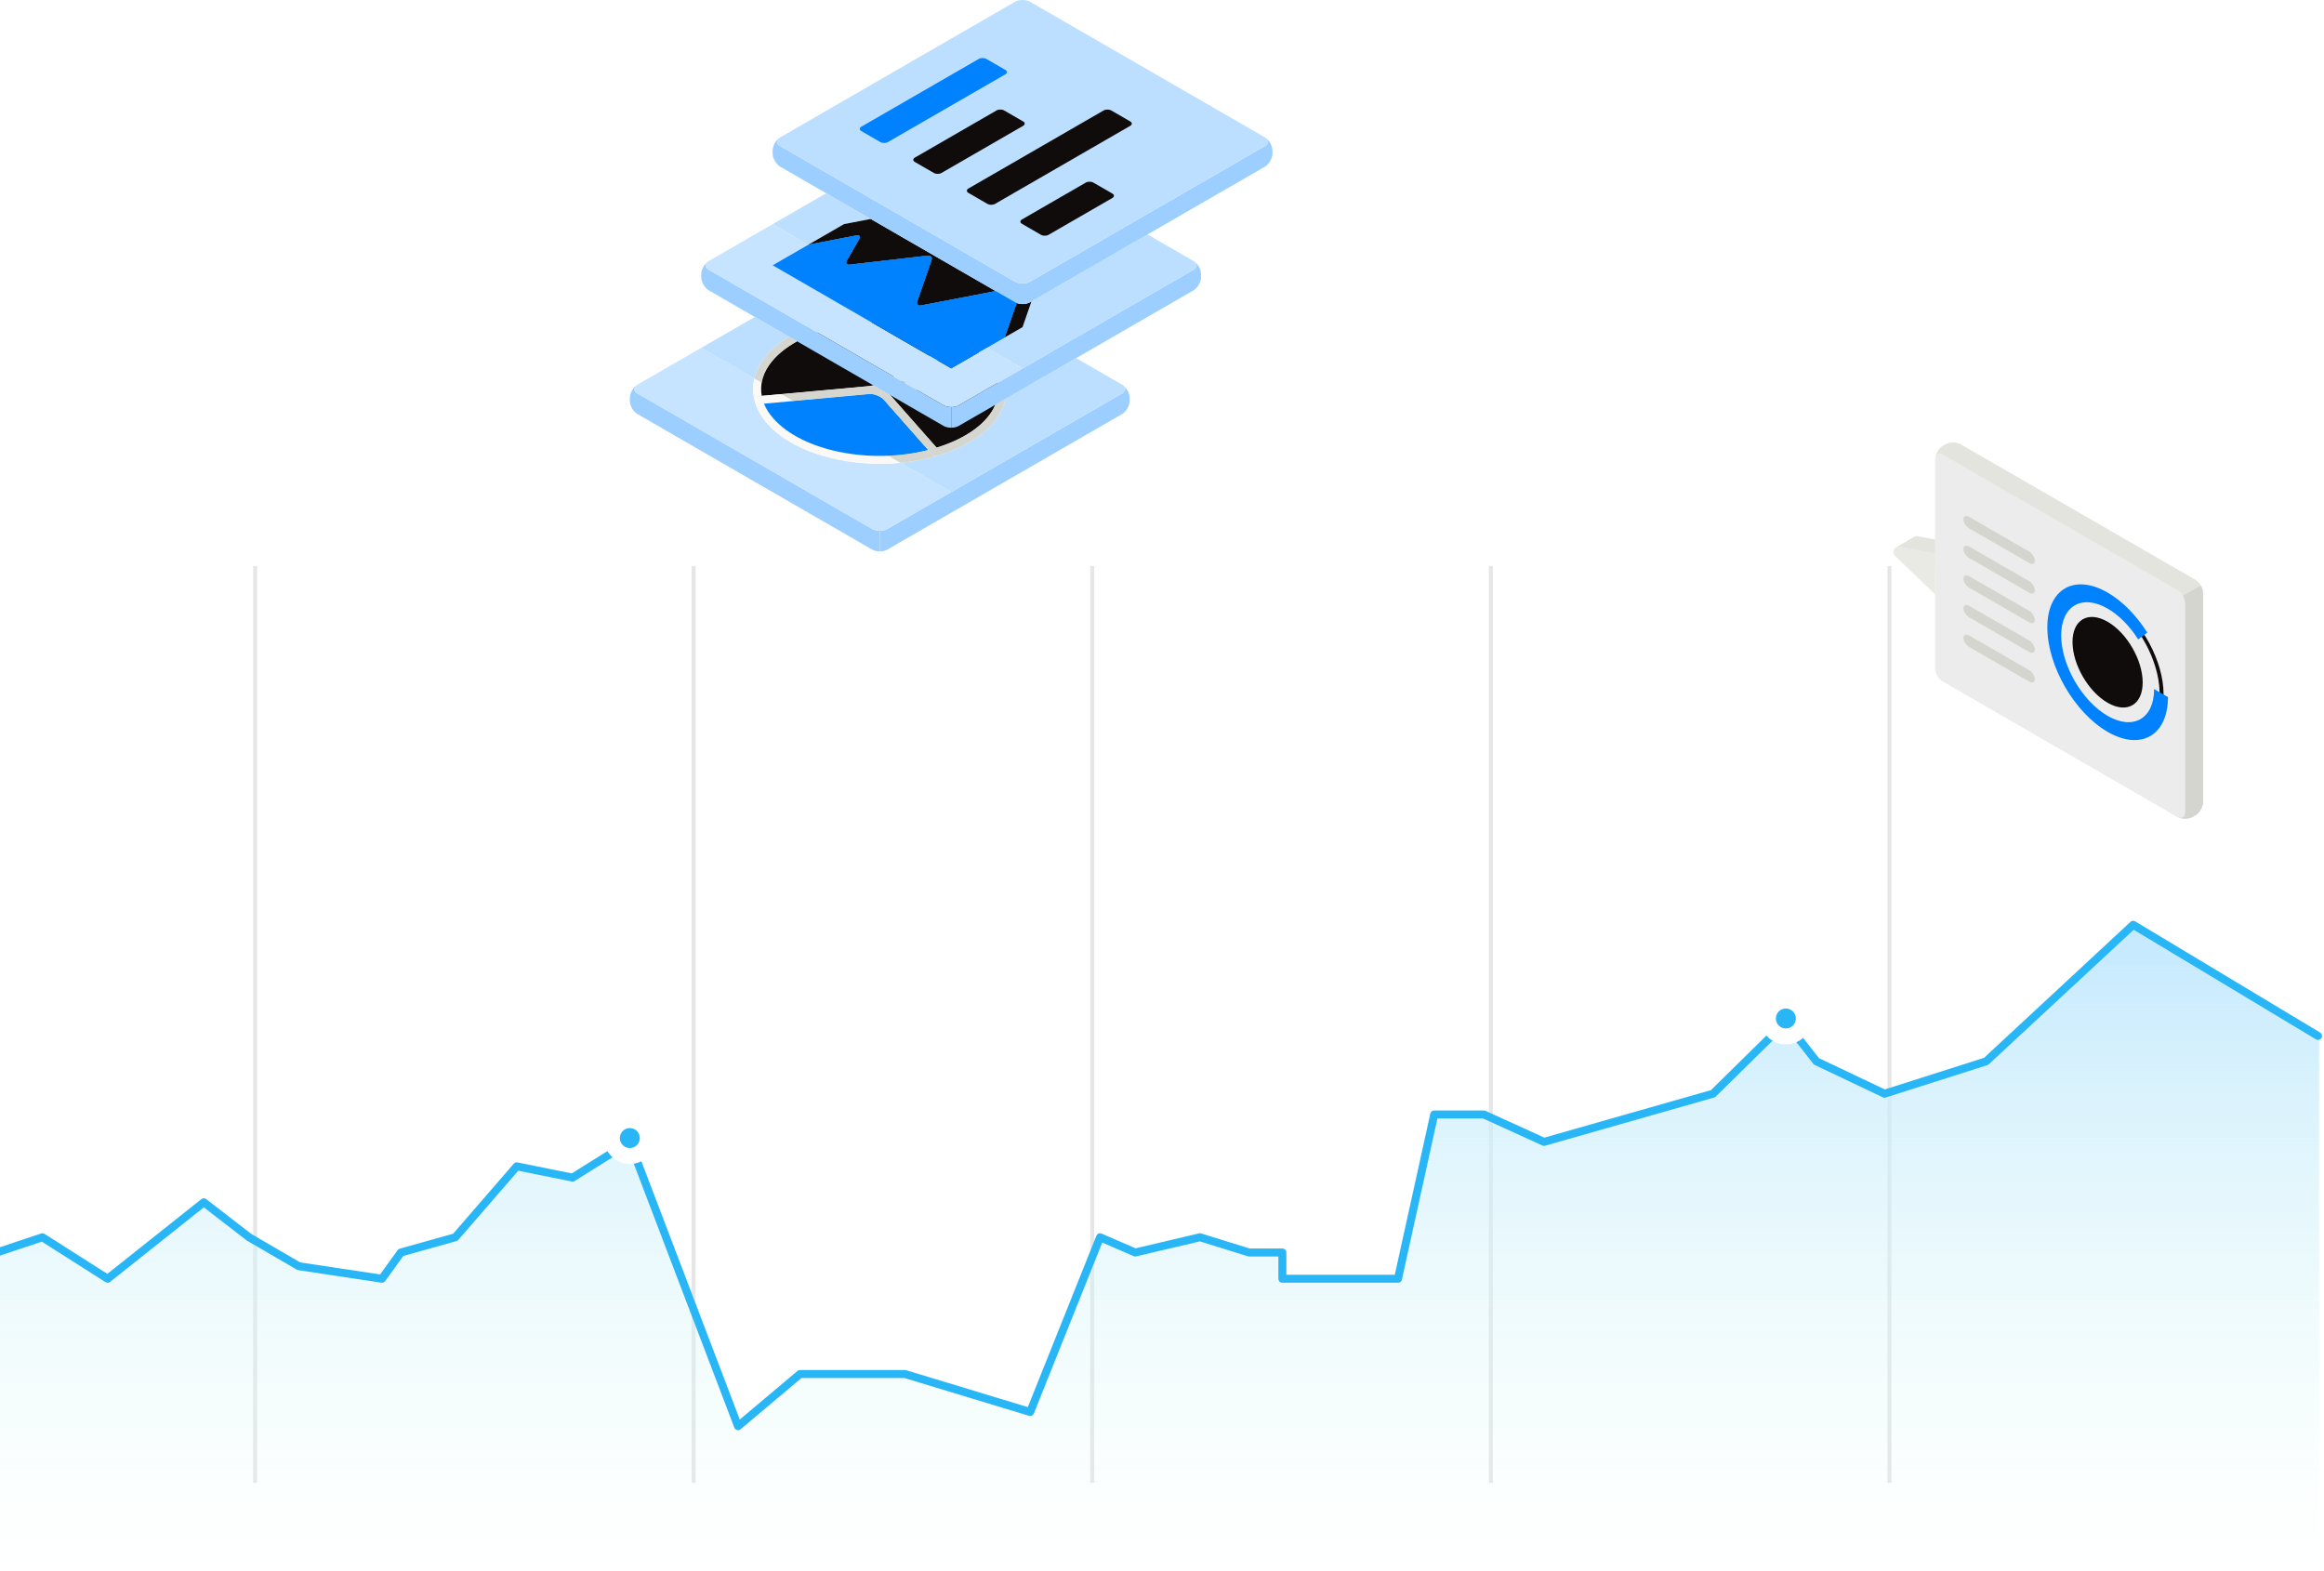 <?xml version="1.0" encoding="UTF-8"?>
<svg width="583px" height="394px" viewBox="0 0 583 394" version="1.1" xmlns="http://www.w3.org/2000/svg" xmlns:xlink="http://www.w3.org/1999/xlink">
    <!-- Generator: Sketch 61 (89581) - https://sketch.com -->
    <title>Group 44</title>
    <desc>Created with Sketch.</desc>
    <defs>
        <linearGradient x1="58.568%" y1="81.91%" x2="58.568%" y2="-4.341%" id="linearGradient-1">
            <stop stop-color="#E3FDF5" stop-opacity="0" offset="0%"></stop>
            <stop stop-color="#BFE6FF" offset="100%"></stop>
        </linearGradient>
        <circle id="path-2" cx="601" cy="143.5" r="2.5"></circle>
        <filter x="-210.0%" y="-190.0%" width="520.0%" height="520.0%" filterUnits="objectBoundingBox" id="filter-3">
            <feMorphology radius="4" operator="dilate" in="SourceAlpha" result="shadowSpreadOuter1"></feMorphology>
            <feOffset dx="0" dy="1" in="shadowSpreadOuter1" result="shadowOffsetOuter1"></feOffset>
            <feGaussianBlur stdDeviation="2" in="shadowOffsetOuter1" result="shadowBlurOuter1"></feGaussianBlur>
            <feComposite in="shadowBlurOuter1" in2="SourceAlpha" operator="out" result="shadowBlurOuter1"></feComposite>
            <feColorMatrix values="0 0 0 0 0   0 0 0 0 0   0 0 0 0 0  0 0 0 0.2 0" type="matrix" in="shadowBlurOuter1"></feColorMatrix>
        </filter>
        <circle id="path-4" cx="891" cy="113.5" r="2.5"></circle>
        <filter x="-210.0%" y="-190.0%" width="520.0%" height="520.0%" filterUnits="objectBoundingBox" id="filter-5">
            <feMorphology radius="4" operator="dilate" in="SourceAlpha" result="shadowSpreadOuter1"></feMorphology>
            <feOffset dx="0" dy="1" in="shadowSpreadOuter1" result="shadowOffsetOuter1"></feOffset>
            <feGaussianBlur stdDeviation="2" in="shadowOffsetOuter1" result="shadowBlurOuter1"></feGaussianBlur>
            <feComposite in="shadowBlurOuter1" in2="SourceAlpha" operator="out" result="shadowBlurOuter1"></feComposite>
            <feColorMatrix values="0 0 0 0 0   0 0 0 0 0   0 0 0 0 0  0 0 0 0.2 0" type="matrix" in="shadowBlurOuter1"></feColorMatrix>
        </filter>
    </defs>
    <g id="Page-1" stroke="none" stroke-width="1" fill="none" fill-rule="evenodd">
        <g id="one-pager" transform="translate(0, -3272)">
            <g id="Group-44" transform="translate(-443, 3272)">
                <g id="Group-30" transform="translate(0, 142)">
                    <rect id="Rectangle-47" fill="#E6E6E6" x="506.5" y="0" width="1" height="230"></rect>
                    <rect id="Rectangle-47" fill="#E6E6E6" x="616.5" y="0" width="1" height="230"></rect>
                    <rect id="Rectangle-47" fill="#E6E6E6" x="716.5" y="0" width="1" height="230"></rect>
                    <rect id="Rectangle-47" fill="#E6E6E6" x="816.5" y="0" width="1" height="230"></rect>
                    <rect id="Rectangle-47" fill="#E6E6E6" x="916.5" y="0" width="1" height="230"></rect>
                    <polygon id="Path-12" fill="url(#linearGradient-1)" points="1.254 230 10.542 215.783 34.789 215.783 52.47 207.939 80.073 207.939 94.036 196.809 109.025 172.723 132.722 183.474 145.309 186.813 160.953 183.474 175.108 162.707 218.682 202.69 238.229 186.813 259.514 192.857 271.374 175.64 290.002 168.385 299.885 159.613 311.365 172.723 311.365 183.474 322.107 175.64 344.208 114.411 356.965 196.809 371.584 186.813 371.584 178.788 400.181 159.613 442.733 172.205 454.171 168.385 470.525 178.788 494.641 159.613 506 168.385 518.452 175.64 539.308 178.788 544.047 172.205 557.705 168.385 573.112 150.591 587.089 153.422 601.436 144.454 628.595 215.783 644.134 202.69 670.446 202.69 701.838 212.216 719.37 168.385 728.182 172.205 744.429 168.385 756.739 172.205 765.076 172.205 765.076 178.788 794.07 178.788 803.152 137.579 815.596 137.579 830.695 144.454 873.045 132.372 891.301 114.411 898.977 124.252 916.062 132.372 941.533 124.252 978.41 90 1024.755 117.88 1024.755 288.163 0 288.163"></polygon>
                    <polyline id="Path-12" stroke="#29B6F6" stroke-width="2" stroke-linecap="round" stroke-linejoin="round" points="0.5 230 9.792 215.783 34.051 215.783 51.741 207.939 79.357 207.939 93.327 196.809 108.323 172.723 132.032 183.474 144.625 186.813 160.277 183.474 174.438 162.707 218.034 202.69 237.59 186.813 258.886 192.857 270.751 175.64 289.388 168.385 299.277 159.613 310.762 172.723 310.762 183.474 321.509 175.64 343.621 114.411 356.384 196.809 371.011 186.813 371.011 178.788 399.621 159.613 442.195 172.205 453.637 168.385 469.999 178.788 494.127 159.613 505.492 168.385 517.95 175.64 538.816 178.788 543.558 172.205 557.222 168.385 572.637 150.591 586.621 153.422 600.974 144.454 628.147 215.783 643.693 202.69 670.018 202.69 701.425 212.216 718.966 168.385 727.782 172.205 744.038 168.385 756.354 172.205 764.694 172.205 764.694 178.788 793.702 178.788 802.788 137.579 815.239 137.579 830.345 144.454 872.716 132.372 890.98 114.411 898.661 124.252 915.754 132.372 941.238 124.252 978.132 90 1024.5 117.88"></polyline>
                    <g id="Oval-18">
                        <use fill="black" fill-opacity="1" filter="url(#filter-3)" xlink:href="#path-2"></use>
                        <circle stroke="#FFFFFF" stroke-width="4" fill="#29B6F6" fill-rule="evenodd" cx="601" cy="143.5" r="4.5"></circle>
                    </g>
                    <g id="Oval-18">
                        <use fill="black" fill-opacity="1" filter="url(#filter-5)" xlink:href="#path-4"></use>
                        <circle stroke="#FFFFFF" stroke-width="4" fill="#29B6F6" fill-rule="evenodd" cx="891" cy="113.5" r="4.5"></circle>
                    </g>
                </g>
                <g id="Group-28" transform="translate(601, 0)">
                    <path d="M62.694,138.323 C62.073,138.323 61.452,138.201 60.95,137.955 C61.452,138.2 62.073,138.323 62.694,138.323 L62.694,133.152 C63.385,133.152 64.076,133 64.604,132.696 L80.617,123.451 L80.627,123.456 L123.501,98.702 C124.389,98.187 124.526,97.403 123.911,96.805 C124.757,97.52 125.388,98.76 125.388,99.807 L125.388,100.567 C125.387,101.785 124.533,103.266 123.478,103.875 L64.604,137.867 C64.076,138.171 63.385,138.323 62.694,138.323" id="Fill-63" fill="#9CCFFF"></path>
                    <path d="M62.694,138.323 C62.003,138.323 61.312,138.171 60.784,137.867 L1.909,103.875 C0.854,103.266 2.06057393e-13,101.785 2.06057393e-13,100.567 L2.06057393e-13,99.807 C2.06057393e-13,98.589 0.854,97.108 1.909,96.499 L4.478,95.016 L1.909,96.499 C1.382,96.804 1.118,97.202 1.118,97.601 C1.118,98 1.382,98.399 1.909,98.704 L60.785,132.696 C61.312,133 62.003,133.152 62.694,133.152 L62.694,138.323" id="Fill-65" fill="#9CCFFF"></path>
                    <path d="M62.694,133.152 L62.694,133.152 C62.003,133.152 61.312,133 60.785,132.696 L1.909,98.704 C1.382,98.399 1.118,98 1.118,97.601 C1.118,97.202 1.382,96.804 1.909,96.499 L31.346,79.503 L31.356,79.509 L17.93,87.261 L31.247,94.948 C30.799,96.827 30.83,98.75 31.352,100.652 C31.921,102.727 32.904,104.479 34.539,106.332 C40.144,112.683 51.287,116.349 62.794,116.349 C64.492,116.349 66.198,116.269 67.895,116.106 L80.617,123.451 L64.604,132.696 C64.076,133 63.385,133.152 62.694,133.152" id="Fill-67" fill="#C6E4FF"></path>
                    <path d="M59.94,97.861 L32.316,100.388 C29.66,90.704 41.103,81.61 57.875,80.077 C67.938,79.157 77.221,80.898 84.426,85.057 L65.071,96.232 C63.753,96.993 61.456,97.723 59.94,97.861" id="Fill-68" fill="#100C0C"></path>
                    <path d="M63.124,80.833 C61.437,80.833 59.716,80.913 57.965,81.073 C47.609,82.019 38.788,86.054 34.944,91.601 C33.245,94.053 32.613,96.702 33.094,99.312 L59.849,96.865 C61.217,96.74 63.38,96.054 64.571,95.366 L82.379,85.085 C76.864,82.276 70.307,80.833 63.124,80.833 M32.316,101.388 C31.869,101.388 31.472,101.09 31.352,100.652 C30.403,97.194 31.077,93.67 33.3,90.462 C37.535,84.349 46.688,80.096 57.784,79.081 C68.109,78.138 77.499,79.904 84.926,84.191 C85.235,84.37 85.426,84.7 85.426,85.057 C85.426,85.415 85.235,85.745 84.926,85.924 L65.571,97.099 C64.126,97.933 61.692,98.705 60.031,98.857 L32.407,101.384 L32.316,101.388" id="Fill-69" fill="#FAF9F6"></path>
                    <path d="M64.508,99.677 L76.644,113.428 C61.513,117.878 42.998,114.405 35.289,105.67 C33.747,103.923 32.847,102.324 32.316,100.388 L59.94,97.861 C61.456,97.723 63.501,98.535 64.508,99.677" id="Fill-70" fill="#0082FF"></path>
                    <path d="M33.659,101.269 C34.167,102.568 34.916,103.736 36.038,105.008 C43.248,113.176 60.366,116.577 74.833,112.888 L63.758,100.339 C62.966,99.439 61.222,98.742 60.031,98.857 L33.659,101.269 M62.794,116.349 C51.287,116.349 40.144,112.683 34.539,106.332 C32.904,104.479 31.921,102.727 31.352,100.652 C31.273,100.367 31.325,100.061 31.494,99.818 C31.663,99.575 31.93,99.419 32.225,99.391 L59.849,96.865 C61.667,96.697 64.047,97.642 65.258,99.015 L77.394,112.766 C77.62,113.022 77.699,113.376 77.605,113.705 C77.51,114.033 77.254,114.291 76.926,114.387 C72.4,115.719 67.564,116.348 62.794,116.349" id="Fill-71" fill="#FAF9F6"></path>
                    <path d="M65.429,97.359 L93.053,94.833 C95.178,102.58 88.748,109.867 76.644,113.428 L64.508,99.677 C63.501,98.535 63.913,97.498 65.429,97.359" id="Fill-72" fill="#100C0C"></path>
                    <path d="M65.521,98.355 C65.137,98.39 64.97,98.496 64.942,98.529 C64.954,98.535 65.004,98.726 65.258,99.015 L76.969,112.285 C87.669,108.97 93.556,102.645 92.277,95.908 L65.521,98.355 M76.644,114.428 C76.361,114.428 76.087,114.308 75.894,114.09 L63.758,100.339 C63.02,99.502 62.778,98.566 63.093,97.772 C63.409,96.978 64.227,96.465 65.338,96.363 L92.962,93.837 C93.445,93.79 93.89,94.101 94.018,94.568 C96.298,102.882 89.589,110.661 76.926,114.387 C76.833,114.414 76.738,114.428 76.644,114.428" id="Fill-73" fill="#FAF9F6"></path>
                    <path d="M65.071,96.232 L84.426,85.057 C89.229,87.831 91.99,90.96 93.053,94.833 L65.429,97.359 C63.913,97.498 63.753,96.993 65.071,96.232" id="Fill-74" fill="#253C40"></path>
                    <path d="M84.421,86.215 L67.128,96.2 L91.712,93.951 C90.563,90.982 88.212,88.493 84.421,86.215 M64.979,98.385 C64.352,98.385 63.491,98.245 63.235,97.435 C62.886,96.339 64.155,95.606 64.571,95.366 L83.926,84.191 C84.235,84.013 84.616,84.013 84.926,84.191 C89.988,87.114 92.877,90.412 94.018,94.568 C94.096,94.853 94.044,95.159 93.875,95.402 C93.707,95.645 93.439,95.802 93.145,95.829 L65.521,98.355 C65.395,98.367 65.201,98.385 64.979,98.385" id="Fill-75" fill="#FAF9F6"></path>
                    <path d="M123.911,96.805 C123.772,96.688 123.628,96.585 123.479,96.499 L111.954,89.845 L111.963,89.84 L123.5,96.5 C123.662,96.594 123.799,96.696 123.911,96.805" id="Fill-76" fill="#BABCB8"></path>
                    <path d="M80.627,123.456 L80.617,123.451 L123.479,98.704 C124.006,98.4 124.269,98.001 124.269,97.602 C124.269,97.203 124.006,96.804 123.479,96.499 L111.954,89.845 L123.479,96.499 C123.628,96.585 123.772,96.688 123.911,96.805 C124.526,97.403 124.389,98.187 123.501,98.702 L80.627,123.456" id="Fill-77" fill="#83C9BC"></path>
                    <path d="M80.617,123.451 L67.895,116.106 C70.967,115.811 74.011,115.244 76.926,114.387 C86.726,111.503 92.96,106.191 94.221,100.083 L111.954,89.845 L123.479,96.499 C124.006,96.804 124.269,97.203 124.269,97.602 C124.269,98.001 124.006,98.4 123.479,98.704 L80.617,123.451 M31.247,94.948 L17.93,87.261 L31.356,79.509 L39.942,84.466 C37.146,86.158 34.881,88.181 33.3,90.462 C32.3,91.905 31.613,93.412 31.247,94.948" id="Fill-78" fill="#BDDFFF"></path>
                    <path d="M38.024,98.861 L33.076,96.005 C33.336,94.501 33.962,93.018 34.944,91.601 C36.524,89.32 38.945,87.296 41.968,85.636 L61.062,96.66 C60.624,96.76 60.209,96.832 59.849,96.865 L38.024,98.861" id="Fill-79" fill="#100C0C"></path>
                    <path d="M61.678,97.016 C61.203,96.906 60.729,96.846 60.28,96.846 C60.133,96.846 59.989,96.852 59.849,96.865 C60.209,96.832 60.624,96.76 61.062,96.66 L61.678,97.016 M33.076,96.005 L31.247,94.948 C31.613,93.412 32.3,91.905 33.3,90.462 C34.881,88.181 37.146,86.158 39.942,84.466 L41.968,85.636 C38.945,87.296 36.524,89.32 34.944,91.601 C33.962,93.018 33.336,94.501 33.076,96.005" id="Fill-80" fill="#D5D6D0"></path>
                    <path d="M64.814,114.327 L41.028,100.595 L60.031,98.857 C60.118,98.849 60.208,98.845 60.3,98.845 C61.471,98.845 63.024,99.505 63.758,100.339 L74.833,112.888 C71.579,113.717 68.193,114.188 64.814,114.327" id="Fill-81" fill="#0082FF"></path>
                    <path d="M67.895,116.106 L64.814,114.327 C68.193,114.188 71.579,113.717 74.833,112.888 L75.894,114.09 C76.087,114.308 76.361,114.428 76.644,114.428 C76.738,114.428 76.833,114.414 76.926,114.387 C74.011,115.244 70.967,115.811 67.895,116.106 M41.028,100.595 L38.024,98.861 L59.849,96.865 C59.989,96.852 60.133,96.846 60.28,96.846 C60.729,96.846 61.203,96.906 61.678,97.016 L63.074,97.822 C62.788,98.605 63.035,99.519 63.758,100.339 C63.024,99.505 61.471,98.845 60.3,98.845 C60.208,98.845 60.118,98.849 60.031,98.857 L41.028,100.595" id="Fill-82" fill="#D5D6D0"></path>
                    <path d="M76.969,112.285 L65.381,99.154 L78.697,106.842 C79.224,107.146 79.915,107.298 80.606,107.298 C81.298,107.298 81.989,107.146 82.516,106.842 L91.655,101.565 C89.765,106.039 84.587,109.925 76.969,112.285" id="Fill-83" fill="#100C0C"></path>
                    <path d="M76.644,114.428 C76.361,114.428 76.087,114.308 75.894,114.09 L63.758,100.339 C63.035,99.519 62.788,98.605 63.074,97.822 L65.381,99.154 L76.969,112.285 C84.587,109.925 89.765,106.039 91.655,101.565 L94.221,100.083 C92.96,106.191 86.726,111.503 76.926,114.387 C76.833,114.414 76.738,114.428 76.644,114.428" id="Fill-84" fill="#D5D6D0"></path>
                    <path d="M80.606,107.298 C79.915,107.298 79.224,107.146 78.697,106.842 C79.224,107.145 79.916,107.298 80.606,107.298 L80.606,102.127 C81.298,102.127 81.989,101.975 82.516,101.671 L141.391,67.679 C141.919,67.374 142.182,66.975 142.182,66.576 C142.182,66.177 141.919,65.778 141.391,65.474 L129.865,58.819 L141.391,65.474 C142.446,66.083 143.3,67.563 143.3,68.781 L143.3,69.542 C143.3,70.76 142.445,72.24 141.39,72.849 L94.221,100.083 L82.516,106.842 C81.989,107.146 81.298,107.298 80.606,107.298" id="Fill-86" fill="#9CCFFF"></path>
                    <path d="M80.606,107.298 C79.916,107.298 79.224,107.145 78.697,106.842 L19.821,72.849 C18.767,72.24 17.912,70.76 17.912,69.542 L17.912,68.781 C17.912,67.563 18.767,66.083 19.821,65.474 C19.294,65.778 19.03,66.177 19.03,66.576 C19.03,66.975 19.294,67.374 19.821,67.679 L78.697,101.671 C79.224,101.975 79.915,102.127 80.606,102.127 L80.606,107.298" id="Fill-88" fill="#9CCFFF"></path>
                    <path d="M80.606,102.127 L80.606,102.127 C79.915,102.127 79.224,101.975 78.697,101.671 L19.821,67.679 C19.294,67.374 19.03,66.975 19.03,66.576 C19.03,66.177 19.294,65.778 19.821,65.474 L49.259,48.478 L35.823,56.235 L44.762,61.395 L35.824,66.556 L80.606,92.41 L89.545,87.249 L98.52,92.431 L141.394,67.677 C142.445,67.068 142.444,66.083 141.392,65.475 L129.865,58.819 L141.391,65.474 C141.919,65.778 142.182,66.177 142.182,66.576 C142.182,66.975 141.919,67.374 141.391,67.679 L82.516,101.671 C81.989,101.975 81.298,102.127 80.606,102.127" id="Fill-90" fill="#C6E4FF"></path>
                    <path d="M80.606,92.41 L94.041,84.654 L98.067,73.028 C98.316,72.312 97.909,71.844 97.165,71.987 L73.003,76.637 C72.258,76.78 71.853,76.311 72.101,75.596 L75.676,65.272 C75.924,64.556 75.511,64.041 74.758,64.128 L55.106,66.397 C54.353,66.484 54.047,66.018 54.426,65.362 L57.526,59.992 C57.905,59.336 57.606,58.916 56.861,59.059 L44.78,61.385 L35.824,66.556 L80.606,92.41" id="Fill-92" fill="#0082FF"></path>
                    <path d="M98.52,92.431 L89.545,87.249 L94.041,84.654 L94.041,84.653 L98.519,82.068 L100.749,75.63 L129.865,58.819 L141.392,65.475 C142.444,66.083 142.445,67.068 141.394,67.677 L98.52,92.431" id="Fill-93" fill="#BDDFFF"></path>
                    <path d="M94.041,84.653 L97.033,76.015 C97.243,76.095 97.468,76.157 97.701,76.199 C97.966,76.248 98.242,76.272 98.518,76.272 C98.518,76.272 98.518,76.272 98.519,76.272 C99.21,76.272 99.901,76.12 100.428,75.815 L100.749,75.63 L98.519,82.068 L94.041,84.653" id="Fill-94" fill="#100C0C"></path>
                    <polyline id="Fill-95" fill="#BDDFFF" points="44.762 61.395 35.823 56.235 49.259 48.478 60.427 54.926 53.736 56.214 44.762 61.395"></polyline>
                    <path d="M72.747,76.662 C72.169,76.663 71.883,76.224 72.101,75.596 L75.676,65.272 C75.906,64.609 75.569,64.118 74.92,64.118 C74.868,64.118 74.814,64.121 74.758,64.128 L55.106,66.397 C55.045,66.404 54.987,66.408 54.932,66.408 C54.308,66.408 54.078,65.965 54.426,65.362 L57.526,59.992 C57.855,59.423 57.673,59.031 57.133,59.031 C57.051,59.031 56.96,59.04 56.861,59.059 L44.78,61.385 L44.762,61.395 L53.736,56.214 L60.427,54.926 L91.775,73.024 L73.003,76.637 C72.912,76.654 72.826,76.662 72.747,76.662" id="Fill-96" fill="#100C0C"></path>
                    <path d="M89.545,87.249 L44.762,61.395 L44.78,61.385 L56.861,59.059 C56.96,59.04 57.051,59.031 57.133,59.031 C57.673,59.031 57.855,59.423 57.526,59.992 L54.426,65.362 C54.078,65.965 54.308,66.408 54.932,66.408 C54.987,66.408 55.045,66.404 55.106,66.397 L74.758,64.128 C74.814,64.121 74.868,64.118 74.92,64.118 C75.569,64.118 75.906,64.609 75.676,65.272 L72.101,75.596 C71.883,76.224 72.169,76.663 72.747,76.662 C72.826,76.662 72.912,76.654 73.003,76.637 L91.775,73.024 L96.609,75.815 C96.613,75.818 96.617,75.82 96.621,75.822 C96.75,75.896 96.888,75.96 97.033,76.015 L94.041,84.653 L94.041,84.654 L89.545,87.249" id="Fill-97" fill="#0082FF"></path>
                    <path d="M98.519,76.272 C98.518,76.272 98.518,76.272 98.518,76.272 L98.518,71.101 C98.518,71.101 98.518,71.101 98.519,71.101 C99.21,71.101 99.901,70.949 100.428,70.644 L159.303,36.653 C159.831,36.349 160.094,35.949 160.094,35.55 C160.094,35.154 159.835,34.759 159.316,34.455 C160.365,35.068 161.212,36.543 161.212,37.756 L161.212,38.516 C161.212,39.734 160.357,41.215 159.302,41.823 L100.428,75.815 C99.901,76.12 99.21,76.272 98.519,76.272" id="Fill-99" fill="#9CCFFF"></path>
                    <path d="M97.701,76.199 C97.307,76.127 96.935,76.002 96.621,75.822 C96.935,76.002 97.307,76.127 97.701,76.199" id="Fill-100" fill="#97D1C9"></path>
                    <path d="M96.609,75.815 L37.733,41.824 C37.083,41.448 36.508,40.74 36.163,39.967 C36.508,40.74 37.082,41.448 37.733,41.823 L96.609,75.815" id="Fill-101" fill="#97D1C9"></path>
                    <path d="M98.518,76.272 C97.828,76.272 97.136,76.12 96.609,75.815 L37.733,41.823 C36.679,41.215 35.824,39.734 35.824,38.516 L35.824,37.755 C35.824,36.537 36.679,35.056 37.733,34.448 L40.302,32.965 L37.733,34.448 C37.206,34.752 36.943,35.151 36.943,35.55 C36.943,35.949 37.206,36.349 37.733,36.653 L96.609,70.644 C97.136,70.949 97.827,71.101 98.518,71.101 L98.518,76.272" id="Fill-103" fill="#9CCFFF"></path>
                    <path d="M98.519,71.101 C98.518,71.101 98.518,71.101 98.518,71.101 C97.827,71.101 97.136,70.949 96.609,70.644 L37.733,36.653 C37.206,36.349 36.943,35.949 36.943,35.55 C36.943,35.151 37.206,34.752 37.733,34.448 L96.608,0.456 C97.136,0.152 97.827,2.84217094e-13 98.518,2.84217094e-13 C99.209,2.84217094e-13 99.9,0.152 100.427,0.456 L159.303,34.448 C159.831,34.752 160.094,35.151 160.094,35.55 C160.094,35.949 159.831,36.349 159.303,36.653 L100.428,70.644 C99.901,70.949 99.21,71.101 98.519,71.101" id="Fill-105" fill="#BDDFFF"></path>
                    <path d="M58.071,31.779 L87.531,14.785 C88.059,14.48 88.914,14.481 89.441,14.785 L94.208,17.539 C94.735,17.844 94.735,18.337 94.208,18.641 L64.747,35.636 C64.22,35.939 63.365,35.939 62.838,35.635 L58.07,32.881 C57.543,32.577 57.543,32.083 58.071,31.779" id="Fill-106" fill="#0082FF"></path>
                    <path d="M71.505,39.535 L91.986,27.71 C92.514,27.405 93.368,27.405 93.896,27.71 L98.663,30.464 C99.19,30.768 99.19,31.262 98.663,31.566 L78.181,43.391 C77.654,43.695 76.799,43.695 76.272,43.391 L71.505,40.638 C70.978,40.333 70.978,39.84 71.505,39.535" id="Fill-107" fill="#100C0C"></path>
                    <path d="M84.939,47.291 L118.855,27.71 C119.382,27.405 120.237,27.405 120.764,27.71 L125.532,30.464 C126.059,30.768 126.059,31.262 125.532,31.566 L91.616,51.147 C91.088,51.452 90.233,51.452 89.706,51.147 L84.939,48.393 C84.412,48.089 84.412,47.596 84.939,47.291" id="Fill-108" fill="#100C0C"></path>
                    <path d="M98.374,55.048 L114.377,45.808 C114.904,45.504 115.759,45.504 116.286,45.808 L121.053,48.561 C121.581,48.866 121.581,49.359 121.053,49.664 L105.05,58.903 C104.523,59.208 103.668,59.208 103.14,58.903 L98.374,56.15 C97.846,55.846 97.846,55.351 98.374,55.048" id="Fill-109" fill="#100C0C"></path>
                </g>
                <g id="Group-27" transform="translate(918, 111)">
                    <path d="M14.959,35.573 L14.959,25.231 L6.139,23.533 C5.759,23.46 5.424,23.548 5.152,23.719 L5.146,23.708 L0.748,26.248 L6.473,27.407 L14.959,35.573" id="Fill-30" fill="#E4E4DE"></path>
                    <path d="M75.085,93.911 L75.745,93.531 C76.8,92.922 77.654,91.441 77.654,90.223 L77.654,37.757 C77.654,36.539 76.799,35.058 75.744,34.449 L16.869,0.457 C15.815,-0.152 14.105,-0.152 13.05,0.457 L12.391,0.838 C11.336,1.447 10.482,2.928 10.482,4.145 L10.482,56.613 C10.482,57.83 11.336,59.311 12.391,59.92 L71.267,93.911 C72.321,94.52 74.03,94.52 75.085,93.911" id="Fill-31" fill="#E4E4DE"></path>
                    <path d="M77.654,71.748 L77.654,37.757 C77.654,37.148 77.441,36.473 77.095,35.875 L68.697,40.722 L68.697,92.429 L71.266,93.911 C72.32,94.52 74.029,94.52 75.084,93.912 L75.746,93.53 C76.801,92.92 77.654,91.441 77.654,90.223 L77.654,71.748" id="Fill-32" fill="#D4D5CF"></path>
                    <path d="M12.391,3.043 L71.267,37.035 C72.321,37.643 73.176,39.124 73.176,40.342 L73.176,92.809 C73.176,94.027 72.321,94.52 71.267,93.911 L12.391,59.92 C11.336,59.311 10.482,57.83 10.482,56.613 L10.482,4.145 C10.482,2.928 11.336,2.434 12.391,3.043" id="Fill-33" fill="#ECECEC"></path>
                    <path d="M10.482,38.159 L0.433,28.49 C-0.566,27.529 0.3,25.857 1.661,26.119 L10.481,27.817 L10.482,38.159" id="Fill-34" fill="#EAEAE5"></path>
                    <path d="M40.732,47.085 C40.975,47.307 40.967,47.686 40.967,47.686 C40.967,55.897 46.846,65.761 53.863,70.023 C61.165,74.458 66.964,71.142 66.76,62.577 C66.575,54.83 61.607,45.467 55.049,40.988 L55.44,40.764 L55.44,40.107 C62.359,45.008 67.752,54.923 67.752,63.151 C67.752,71.994 61.522,75.591 53.863,71.17 C46.205,66.748 39.912,55.92 39.975,47.114 C40.043,46.783 40.492,46.867 40.732,47.085" id="Fill-35" fill="#100C0C"></path>
                    <path d="M38.594,46.393 C38.594,36.76 45.381,32.841 53.724,37.658 C57.382,39.77 60.913,43.337 63.667,47.701 L61.383,49.406 C59.262,46.044 56.542,43.296 53.723,41.669 C47.297,37.959 42.068,40.978 42.068,48.399 C42.068,55.82 47.297,64.876 53.724,68.587 C60.151,72.297 65.379,69.278 65.379,61.857 L68.853,63.863 C68.853,73.496 62.066,77.414 53.723,72.598 C45.381,67.782 38.594,56.026 38.594,46.393" id="Fill-36" fill="#0082FF"></path>
                    <path d="M53.713,44.972 C58.573,47.778 62.514,54.602 62.514,60.214 C62.514,65.827 58.573,68.101 53.713,65.295 C48.854,62.489 44.913,55.665 44.913,50.053 C44.913,44.441 48.854,42.166 53.713,44.972" id="Fill-37" fill="#100C0C"></path>
                    <path d="M18.979,18.667 L34.028,27.355 C34.819,27.812 35.459,28.825 35.459,29.619 C35.459,30.413 34.819,30.686 34.028,30.23 L18.979,21.542 C18.188,21.085 17.546,20.072 17.546,19.278 C17.547,18.484 18.188,18.21 18.979,18.667" id="Fill-38" fill="#D4D5CF"></path>
                    <path d="M18.979,26.105 L34.028,34.793 C34.819,35.25 35.459,36.264 35.459,37.058 C35.459,37.851 34.819,38.125 34.028,37.668 L18.979,28.98 C18.188,28.524 17.546,27.51 17.546,26.716 C17.547,25.922 18.188,25.648 18.979,26.105" id="Fill-39" fill="#D4D5CF"></path>
                    <path d="M18.979,33.544 L34.028,42.232 C34.819,42.688 35.459,43.702 35.459,44.496 C35.459,45.29 34.819,45.563 34.028,45.107 L18.979,36.419 C18.188,35.962 17.546,34.948 17.546,34.155 C17.547,33.36 18.188,33.087 18.979,33.544" id="Fill-40" fill="#D4D5CF"></path>
                    <path d="M18.979,40.982 L34.028,49.67 C34.819,50.127 35.459,51.14 35.459,51.934 C35.459,52.728 34.819,53.002 34.028,52.545 L18.979,43.857 C18.188,43.401 17.546,42.387 17.546,41.593 C17.547,40.799 18.188,40.525 18.979,40.982" id="Fill-41" fill="#D4D5CF"></path>
                    <path d="M18.979,48.42 L34.028,57.109 C34.819,57.565 35.459,58.579 35.459,59.373 C35.459,60.167 34.819,60.44 34.028,59.983 L18.979,51.296 C18.188,50.839 17.546,49.825 17.546,49.031 C17.547,48.237 18.188,47.964 18.979,48.42" id="Fill-42" fill="#D4D5CF"></path>
                </g>
            </g>
        </g>
    </g>
</svg>